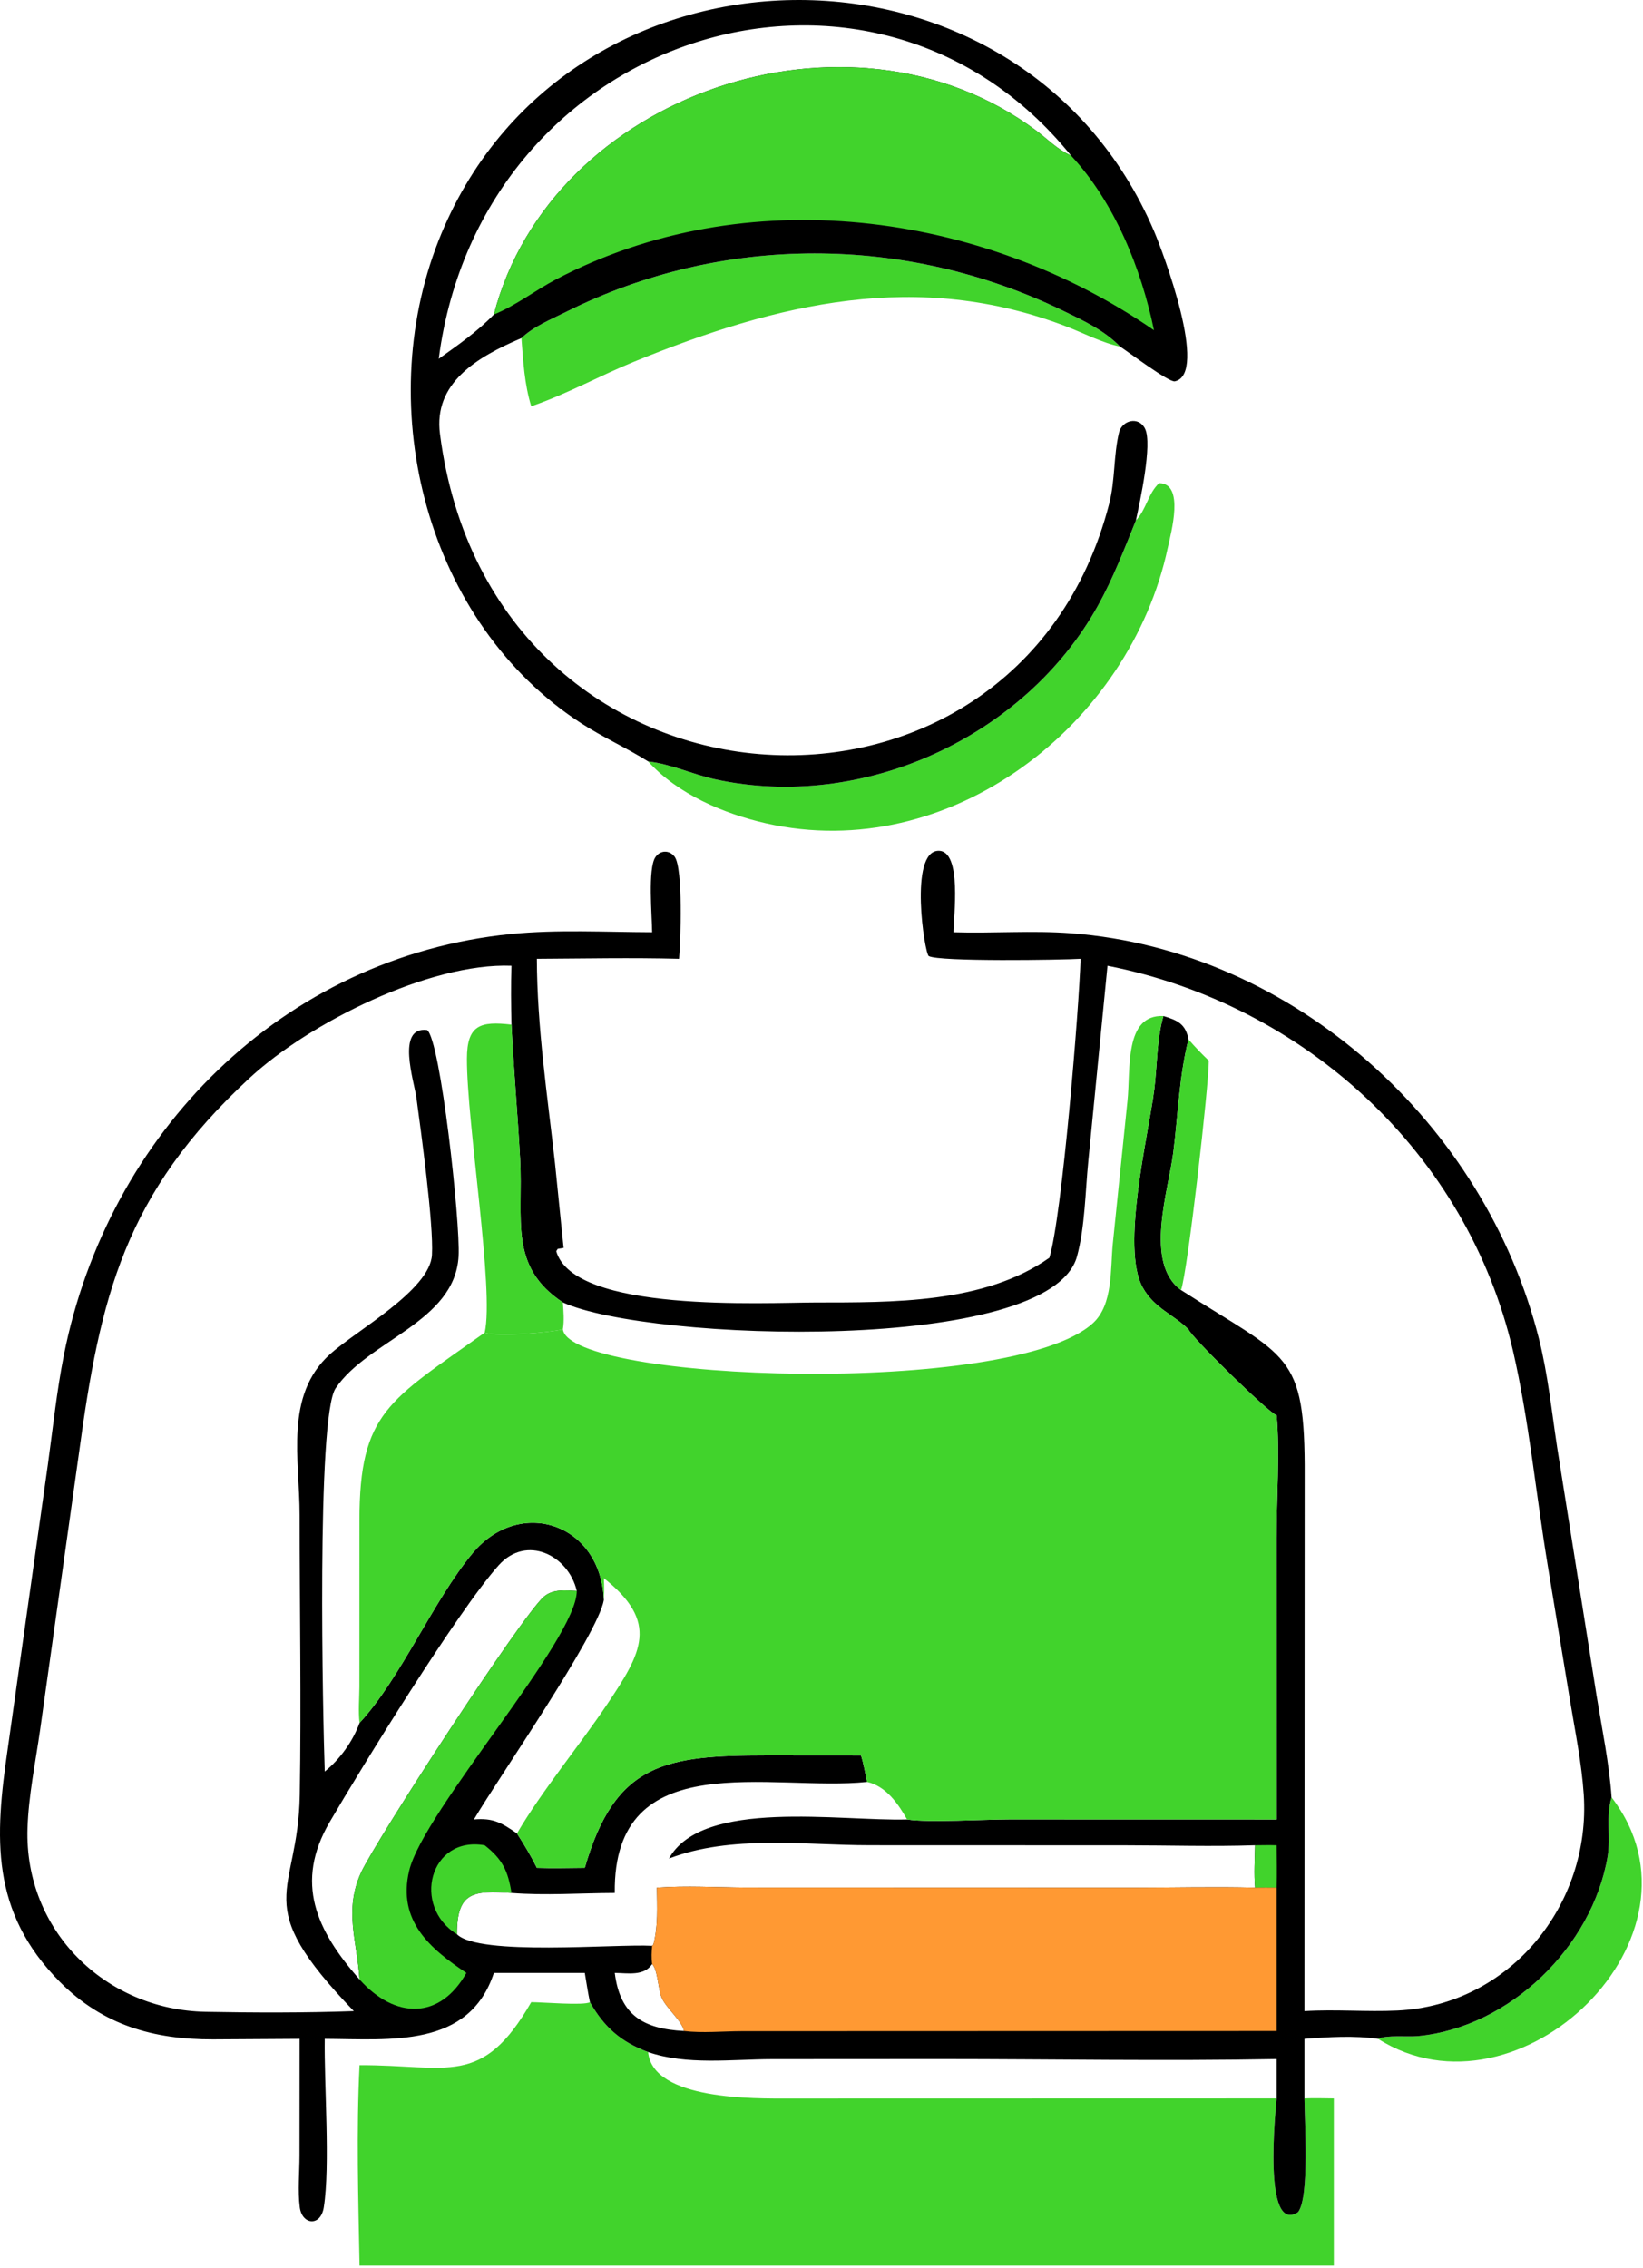 <svg width="473" height="653" viewBox="0 0 473 653" fill="none" xmlns="http://www.w3.org/2000/svg">
<path d="M463.951 517.436C494.665 557.306 437.189 612.578 396.749 586.964C399.161 585.774 405.249 586.454 408.231 586.168C434.701 583.632 458.437 560.374 462.811 534.434C463.745 528.89 462.237 522.802 463.951 517.436Z" fill="#41D32C"/>
<path d="M150.116 97.34C153.52 94.022 158.748 91.892 163 89.77C208.006 67.292 260.866 67.526 306.066 89.468C311.858 92.278 317.908 95.086 322.448 99.77C317.374 98.74 312.062 95.948 307.206 94.072C264.32 77.516 223.946 87.226 182.618 104.096C172.936 108.05 163.658 113.184 153.806 116.668L152.936 116.97C150.976 110.572 150.62 103.97 150.116 97.34Z" fill="#41D32C"/>
<path d="M327.014 149.81C329.994 146.758 330.538 141.982 333.692 139.108C341.128 139.122 337.106 153.398 336.198 157.654C325.288 208.82 273.406 249.014 220.524 237.022C208.356 234.262 195.082 228.606 186.584 219.2C192.938 219.892 199.478 222.94 205.79 224.324C248.284 233.642 294.97 212.294 316.06 174.392C320.444 166.514 323.634 158.144 327.014 149.81Z" fill="#41D32C"/>
<path d="M169.837 576.4C173.955 583.612 178.73 587.822 186.585 590.756C187.915 604.728 217.714 604.138 226.932 604.138L367.525 604.106C367.246 607.376 363.444 643.366 373.671 636.882C377.059 632.68 375.559 610.298 375.533 604.106C378.339 603.98 381.185 604.086 383.995 604.106V652.232H103.507C103.147 633.466 102.559 613.25 103.507 594.54C128.985 594.428 138.761 601.118 152.937 576.4C156.069 576.388 168.139 577.438 169.837 576.4Z" fill="#41D32C"/>
<path d="M186.585 219.2C180.365 215.292 173.599 212.28 167.409 208.272C122.779 179.384 107.179 117.788 126.229 69.338C161.927 -21.453 293.741 -23.858 332.297 66.7C334.763 72.494 348.061 107.718 338.211 109.782C336.529 110.134 324.669 101.196 322.449 99.77C317.909 95.086 311.859 92.278 306.067 89.468C260.867 67.526 208.007 67.292 163.001 89.77C158.749 91.892 153.521 94.022 150.117 97.34C137.173 102.858 124.775 110.296 126.659 124.924C141.509 240.152 292.589 248.756 319.313 145.046C321.073 138.216 320.543 131.208 322.145 124.552C323.013 120.942 327.821 119.762 329.639 123.41C331.837 127.818 328.139 144.61 327.015 149.81C323.635 158.144 320.445 166.514 316.061 174.392C294.971 212.294 248.285 233.642 205.791 224.324C199.479 222.94 192.939 219.892 186.585 219.2ZM126.305 103.298C131.837 99.338 137.443 95.458 142.183 90.54C158.615 27.142 244.463 -2.516 298.205 37.516C301.555 40.012 304.437 43.064 308.317 44.772C251.263 -25.91 138.603 8.922 126.305 103.298Z" fill="black"/>
<path d="M142.182 90.54C158.614 27.142 244.462 -2.516 298.204 37.516C301.555 40.012 304.436 43.064 308.316 44.772C320.852 58.192 328.553 77.318 332.219 95.076C282.465 60.748 214.535 51.814 160.04 80.456C154.128 83.562 148.31 88.096 142.182 90.54Z" fill="#41D32C"/>
<path d="M311.087 276.034C305.993 276.36 270.193 276.932 267.379 275.24C266.171 274.514 261.607 245.054 270.173 244.938C277.071 244.844 274.487 264.214 274.491 268.386C285.76 268.744 297.127 267.824 308.381 268.68C372.723 273.572 427.478 323.678 443.03 385.354C445.624 395.644 446.704 406.322 448.306 416.8L459.659 488.302C461.235 497.968 463.269 507.66 463.951 517.436C462.237 522.802 463.745 528.89 462.811 534.434C458.437 560.374 434.701 583.632 408.23 586.168C405.249 586.454 399.16 585.774 396.749 586.964C389.853 585.962 382.461 586.436 375.533 586.964V604.106C375.559 610.298 377.059 632.68 373.671 636.882C363.444 643.366 367.246 607.376 367.525 604.106L226.932 604.138C217.714 604.138 187.915 604.728 186.585 590.756C178.73 587.822 173.955 583.612 169.837 576.4C169.245 573.62 168.835 570.778 168.353 567.978H142.182C135.048 589.702 112.412 587.048 93.489 586.964C93.29 599.972 95.094 623.486 93.222 635.426C92.332 641.112 86.972 640.54 86.305 635.462C85.691 630.802 86.221 625.296 86.227 620.548L86.252 586.964L61.3 587.112C44.224 587.162 29.616 583.01 17.281 570.602C-2.828 550.37 -1.5 528.912 2.212 503.53L13.819 421.356C15.246 410.966 16.346 400.42 18.384 390.136C31.026 326.352 81.138 275.476 147.118 268.894C160.462 267.562 174.331 268.348 187.745 268.386C187.707 263.676 186.447 250.078 188.691 246.764C190.105 244.678 192.761 244.698 194.215 246.64C196.697 249.952 195.94 271.222 195.488 276.034C181.874 275.678 168.177 275.962 154.557 276.034C154.607 295.686 157.605 315.454 159.783 334.958L162.255 359.258L160.549 359.548L160.141 360.22C165.271 378.014 220.123 374.994 234.687 374.97C256.695 374.936 283.351 375.362 302.105 362.092C305.775 350.02 310.647 290.192 311.087 276.034ZM162.047 382.704C157.929 383.69 143.315 384.856 139.531 383.654C112.077 403.188 103.482 406.568 103.477 437.748L103.465 485.594C103.439 488.984 103.108 492.646 103.507 496.002C115.393 483.186 124.671 460.836 136.043 447.17C149.633 430.838 172.969 438.48 173.841 460.632C172.147 470.55 143.429 511.908 136.441 523.802C141.987 523.308 144.421 524.762 148.831 527.822C150.913 531.064 152.851 534.268 154.557 537.726C159.139 537.908 163.767 537.75 168.353 537.726C177.107 507.4 191.549 505.382 220.835 505.354L247.872 505.374C248.645 507.848 249.085 510.454 249.621 512.99C255.093 514.236 258.527 519.2 261.133 523.802C267.234 524.774 283.479 523.782 290.625 523.784L367.525 523.802L367.495 442.952C367.487 432.098 368.503 417.766 367.525 407.456C365.203 406.756 342.799 384.764 342.151 382.704C337.659 378.29 332.335 376.666 328.993 370.694C322.577 359.232 330.678 326.506 332.294 313.712C333.145 306.978 333.023 298.938 334.939 292.504C323.533 292.024 325.555 307.902 324.575 317.052L320.371 357.964C319.633 365.148 320.509 375.566 314.647 380.916C291.233 402.29 164.165 397.788 162.047 382.704ZM101.863 578.976C71.294 547.172 85.8 546.108 86.299 516.766C86.754 489.934 86.263 463.012 86.26 436.172C86.258 420.232 81.847 401.772 94.971 389.89C102.601 382.98 123.781 371.424 124.359 361.266C124.863 352.41 121.165 325.49 119.883 316.05C119.259 311.45 113.951 295.418 122.954 296.538C126.806 299.3 132.561 351.972 132.021 361.648C130.961 380.65 105.935 385.822 96.624 399.664C91.04 407.966 92.978 495.328 93.489 510.006C97.867 506.472 101.585 501.304 103.507 496.002C103.108 492.646 103.439 488.984 103.465 485.594L103.477 437.748C103.482 406.568 112.077 403.188 139.531 383.654C143.315 384.856 157.929 383.69 162.047 382.704C162.469 380.106 162.221 377.558 162.047 374.952C146.377 364.578 150.679 351.26 149.737 333.66C149.045 320.756 147.872 307.884 147.253 294.976C147.129 289.316 147.047 283.692 147.253 278.032C123.655 277.124 89.079 294.456 71.978 310.23C35.783 343.624 28.826 373.394 22.718 418.462L11.548 498.022C10.225 507.33 8.213 516.938 7.914 526.332C6.978 555.8 30.328 578.628 59.23 579.178C73.302 579.444 87.8 579.486 101.863 578.976ZM318.835 278.032L313.327 334.14C312.447 342.892 312.359 353.278 310.049 361.726C302.331 389.956 186.907 386.24 162.047 374.952C162.221 377.558 162.469 380.106 162.047 382.704C164.165 397.788 291.233 402.29 314.647 380.916C320.509 375.566 319.633 365.148 320.371 357.964L324.575 317.052C325.555 307.902 323.533 292.024 334.939 292.504C339.077 293.742 341.337 294.836 342.151 299.236C339.487 309.618 339.129 321.052 337.79 331.694C336.402 342.73 329.289 363.64 340.003 371.39C370.841 391.216 375.764 389 375.598 424.968L375.533 578.976C384.503 578.422 393.379 579.234 402.305 578.81C434.725 577.272 458.074 548.278 455.936 516.536C455.336 507.64 453.499 498.646 452.037 489.842L445.548 450.524C442.249 430.536 440.126 408.54 435.6 389.006C422.388 331.996 375.695 289.218 318.835 278.032ZM249.621 512.99C222.305 515.882 176.465 501.948 176.987 544.96C167.273 544.99 156.898 545.734 147.253 544.96C136.176 544.21 131.541 544.652 131.547 556.844C137.883 563.192 177.061 559.588 187.745 560.176L188.095 559.836C189.503 554.534 189.156 548.866 189.096 543.428C197.59 542.814 206.202 543.348 214.719 543.4L326.137 543.436C337.854 543.432 349.604 543.132 361.316 543.428C360.973 539.402 361.238 535.264 361.316 531.224C348.924 531.634 336.379 531.242 323.971 531.238L250.331 531.216C231.483 531.198 210.611 528.166 192.592 535.048C202.216 517.668 241.921 524.364 261.133 523.802C258.527 519.2 255.093 514.236 249.621 512.99ZM186.585 590.756C187.915 604.728 217.714 604.138 226.932 604.138L367.525 604.106V592.77C335.401 593.368 303.152 592.778 271.014 592.774L222.229 592.802C210.715 592.826 197.65 594.6 186.585 590.756ZM103.507 569.868C102.802 558.798 98.966 550 103.939 539.082C107.991 530.182 150.095 465.272 156.575 459.672C159.213 457.392 162.825 457.846 166.051 458.012C163.667 447.756 151.596 441.678 143.562 450.63C131.801 463.738 103.779 509.328 94.909 524.542C84.731 542.004 91.044 555.71 103.507 569.868ZM187.745 565.42C185.415 568.988 180.723 568.018 176.987 567.978C178.505 580.142 185.153 584.072 196.919 584.706C196.343 581.724 191.755 578.14 190.451 575.014C189.452 572.624 189.359 567.032 187.745 565.42ZM367.525 407.456C365.203 406.756 342.799 384.764 342.151 382.704C353.687 388.888 364.741 393.496 367.525 407.456Z" fill="black"/>
<path d="M361.317 531.224C363.381 531.216 365.463 531.148 367.525 531.224C367.563 535.29 367.643 539.362 367.525 543.428C365.455 543.4 363.387 543.416 361.317 543.428C360.973 539.402 361.239 535.264 361.317 531.224Z" fill="#41D32C"/>
<path d="M131.546 556.844C118.496 548.864 123.664 528.436 139.53 531.224C144.684 535.268 146.258 538.65 147.252 544.96C136.176 544.21 131.54 544.652 131.546 556.844Z" fill="#41D32C"/>
<path d="M103.507 569.868C102.803 558.798 98.966 550 103.939 539.082C107.991 530.182 150.095 465.272 156.575 459.672C159.213 457.392 162.825 457.846 166.051 458.012C166.097 472.092 121.901 521.332 117.793 538.552C114.357 552.96 123.771 560.974 134.269 567.978C126.663 581.486 113.797 581.37 103.507 569.868Z" fill="#41D32C"/>
<path d="M361.316 543.428C363.386 543.416 365.454 543.4 367.524 543.428V584.706L213.39 584.758C208.056 584.776 202.168 585.34 196.918 584.706C196.342 581.724 191.754 578.14 190.45 575.014C189.452 572.624 189.358 567.032 187.744 565.42C187.484 563.606 187.582 561.998 187.744 560.176L188.094 559.836C189.502 554.534 189.156 548.866 189.096 543.428C197.59 542.814 206.202 543.348 214.718 543.4L326.136 543.436C337.854 543.432 349.604 543.132 361.316 543.428Z" fill="#FF9933"/>
<path d="M342.15 299.236C344.014 301.384 345.94 303.38 347.99 305.35C348.11 311.694 341.902 366.294 340.002 371.39C329.288 363.64 336.402 342.73 337.79 331.694C339.128 321.052 339.486 309.618 342.15 299.236Z" fill="#41D32C"/>
<path d="M139.531 383.654C142.355 371.644 134.377 323.488 134.423 304.756C134.445 295.004 138.357 293.95 147.253 294.976C147.873 307.884 149.045 320.756 149.737 333.66C150.679 351.26 146.377 364.578 162.047 374.952C162.221 377.558 162.469 380.106 162.047 382.704C157.929 383.69 143.315 384.856 139.531 383.654Z" fill="#41D32C"/>
<path d="M162.046 382.704C164.164 397.788 291.232 402.29 314.646 380.916C320.508 375.566 319.632 365.148 320.37 357.964L324.574 317.052C325.554 307.902 323.532 292.024 334.938 292.504C333.022 298.938 333.144 306.978 332.294 313.712C330.678 326.506 322.576 359.232 328.992 370.694C332.334 376.666 337.658 378.29 342.15 382.704C342.798 384.764 365.202 406.756 367.524 407.456C368.502 417.766 367.487 432.098 367.495 442.952L367.524 523.802L290.624 523.784C283.478 523.782 267.234 524.774 261.132 523.802C258.526 519.2 255.092 514.236 249.62 512.99C249.084 510.454 248.644 507.848 247.872 505.374L220.834 505.354C191.548 505.382 177.106 507.4 168.352 537.726C163.766 537.75 159.138 537.908 154.556 537.726C152.85 534.268 150.912 531.064 148.83 527.822C144.42 524.762 141.986 523.308 136.44 523.802C143.428 511.908 172.146 470.55 173.84 460.632C172.968 438.48 149.632 430.838 136.042 447.17C124.67 460.836 115.392 483.186 103.506 496.002C103.108 492.646 103.438 488.984 103.464 485.594L103.476 437.748C103.482 406.568 112.076 403.188 139.53 383.654C143.314 384.856 157.928 383.69 162.046 382.704ZM173.84 460.632C172.146 470.55 143.428 511.908 136.44 523.802C141.986 523.308 144.42 524.762 148.83 527.822C155.974 515.594 166.716 502.688 174.838 490.572C184.798 475.714 189.832 467.046 173.84 454.33C173.974 456.452 173.944 458.51 173.84 460.632Z" fill="#41D32C"/>
</svg>
